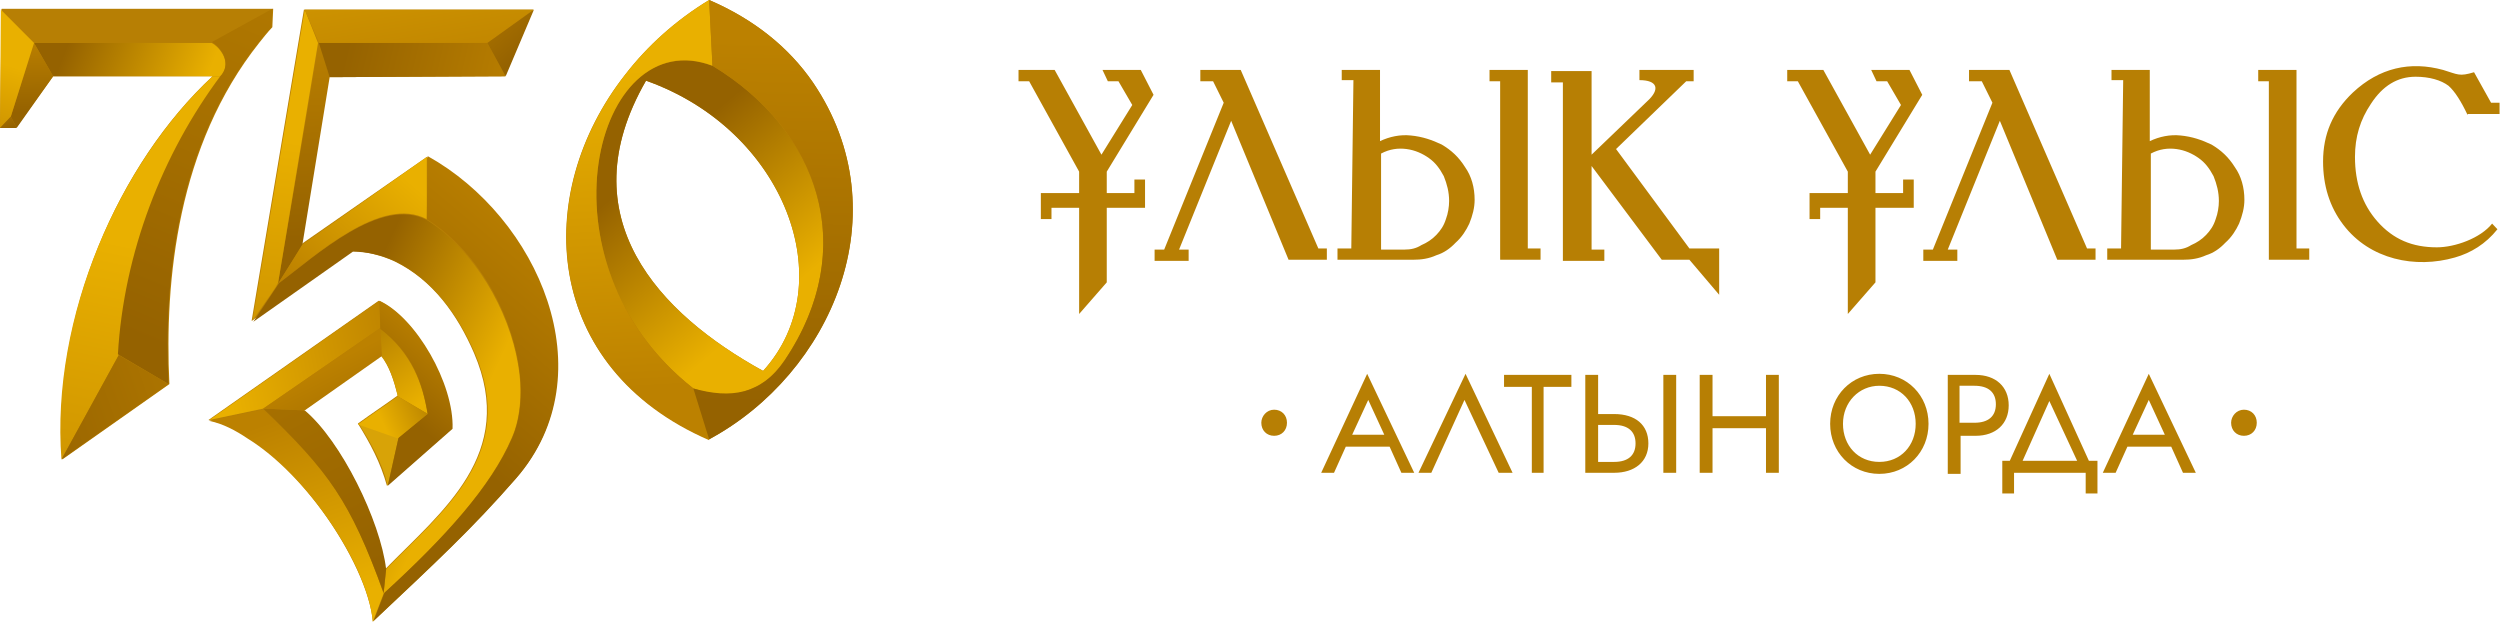 <svg width="189" height="47" viewBox="0 0 189 47" fill="none" xmlns="http://www.w3.org/2000/svg">
<path fill-rule="evenodd" clip-rule="evenodd" d="M127.719 19.637L129.969 22.285V18.783H128.523H127.719L122.173 11.267L127.478 6.143H128.04V5.289H123.941V6.058C125.307 6.058 125.549 6.741 124.504 7.68L120.324 11.694V5.374H117.27V6.228H118.154V19.723H121.288V18.869H120.324V12.549L125.629 19.637H127.719ZM171.525 19.637V6.143H170.721V5.289H173.615V18.783H174.579V19.637H171.525ZM167.747 15.196C167.747 14.513 167.586 13.915 167.345 13.317C167.024 12.719 166.702 12.292 166.22 11.951C165.738 11.609 165.175 11.353 164.532 11.267C163.889 11.182 163.246 11.268 162.603 11.609V18.869H164.371C164.854 18.869 165.255 18.783 165.657 18.527C166.059 18.356 166.461 18.1 166.783 17.758C167.104 17.417 167.345 17.075 167.506 16.563C167.667 16.136 167.747 15.623 167.747 15.196ZM160.513 6.058H159.629V5.289H162.523V10.67C163.246 10.328 164.05 10.157 164.854 10.243C165.738 10.328 166.461 10.584 167.185 10.926C167.908 11.353 168.471 11.865 168.953 12.634C169.435 13.317 169.676 14.171 169.676 15.111C169.676 15.709 169.516 16.306 169.274 16.904C169.033 17.417 168.712 17.929 168.229 18.356C167.828 18.783 167.345 19.125 166.783 19.296C166.22 19.552 165.657 19.637 165.014 19.637H159.307V18.783H160.352L160.513 6.058ZM113.411 19.637V6.143H112.608V5.289H115.501V18.783H116.466V19.637H113.411ZM109.553 15.196C109.553 14.513 109.392 13.915 109.151 13.317C108.83 12.719 108.508 12.292 108.026 11.951C107.544 11.609 106.981 11.353 106.338 11.267C105.695 11.182 105.052 11.268 104.409 11.609V18.869H106.177C106.66 18.869 107.062 18.783 107.463 18.527C107.865 18.356 108.267 18.1 108.589 17.758C108.91 17.417 109.151 17.075 109.312 16.563C109.473 16.136 109.553 15.623 109.553 15.196ZM102.319 6.058H101.435V5.289H104.329V10.67C105.052 10.328 105.856 10.157 106.66 10.243C107.544 10.328 108.267 10.584 108.991 10.926C109.714 11.353 110.277 11.865 110.759 12.634C111.241 13.317 111.482 14.171 111.482 15.111C111.482 15.709 111.322 16.306 111.08 16.904C110.839 17.417 110.518 17.929 110.036 18.356C109.634 18.783 109.151 19.125 108.589 19.296C108.026 19.552 107.463 19.637 106.82 19.637H101.114V18.783H102.158L102.319 6.058ZM86.565 15.709H83.671V21.346L81.582 23.737V15.709H79.492V16.563H78.688V14.598H81.582V12.976L77.804 6.143H77V5.289H79.733L83.269 11.694L85.6 7.937L84.556 6.143H83.752L83.35 5.289H86.243L87.208 7.168L83.671 12.976V14.598H85.761V13.573H86.565V15.709ZM144.679 15.709H141.785V21.346L139.695 23.737V15.709H137.605V16.563H136.802V14.598H139.695V12.976L135.917 6.143H135.114V5.289H137.846L141.383 11.694L143.714 7.937L142.669 6.143H141.865L141.463 5.289H144.357L145.322 7.168L141.785 12.976V14.598H143.875V13.573H144.679V15.709ZM186.556 8.705C186.073 7.68 185.591 6.912 185.109 6.485C184.546 6.058 183.662 5.801 182.617 5.801C181.251 5.801 180.125 6.485 179.241 7.851C178.438 9.047 178.036 10.328 178.036 11.865C178.036 13.83 178.598 15.452 179.724 16.733C180.929 18.1 182.376 18.698 184.225 18.698C185.591 18.698 187.52 18.015 188.404 16.904L188.806 17.331C187.922 18.442 186.797 19.125 185.591 19.466C182.617 20.321 179.161 19.637 177.151 16.99C176.107 15.623 175.624 14.001 175.624 12.207C175.624 10.157 176.348 8.449 177.875 6.997C179.884 5.118 182.215 4.606 184.707 5.289C185.832 5.631 185.913 5.801 187.038 5.46L188.324 7.766H188.967V8.62H186.556V8.705ZM151.189 9.132L147.251 18.869H147.974V19.723H145.402V18.869H146.125L150.627 7.766L149.823 6.143H148.858V5.289H151.913L157.78 18.783H158.423V19.637H155.53L151.189 9.132ZM93.076 9.132L89.137 18.869H89.861V19.723H87.288V18.869H88.012L92.513 7.766L91.709 6.143H90.745V5.289H93.799L99.667 18.783H100.31V19.637H97.416L93.076 9.132Z" fill="#B77F04"/>
<path fill-rule="evenodd" clip-rule="evenodd" d="M96.325 30.973C96.891 30.973 97.295 31.384 97.295 31.96C97.295 32.536 96.891 32.947 96.325 32.947C95.759 32.947 95.355 32.536 95.355 31.96C95.355 31.467 95.759 30.973 96.325 30.973ZM169.642 30.973C170.208 30.973 170.612 31.384 170.612 31.96C170.612 32.536 170.208 32.947 169.642 32.947C169.076 32.947 168.672 32.536 168.672 31.96C168.672 31.467 169.076 30.973 169.642 30.973ZM158.972 35.743H159.942L160.831 33.769H164.145L165.034 35.743H166.004L162.448 28.26L158.972 35.743ZM162.448 30.233L163.66 32.864H161.235L162.448 30.233ZM158.568 34.838H157.921L154.93 28.26L151.939 34.838H151.373V37.305H152.262V35.743H157.678V37.305H158.568V34.838ZM157.032 34.838H152.909L154.93 30.315L157.032 34.838ZM147.251 35.743V28.342H149.352C150.888 28.342 151.858 29.246 151.858 30.644C151.858 32.042 150.888 32.947 149.352 32.947H148.221V35.825H147.251V35.743ZM148.14 31.96H149.272C150.322 31.96 150.888 31.467 150.888 30.562C150.888 29.657 150.322 29.164 149.272 29.164H148.14V31.96ZM142.077 34.92C140.461 34.92 139.329 33.687 139.329 32.042C139.329 30.398 140.542 29.164 142.077 29.164C143.694 29.164 144.826 30.398 144.826 32.042C144.826 33.687 143.694 34.92 142.077 34.92ZM142.077 35.825C144.179 35.825 145.796 34.18 145.796 32.042C145.796 29.904 144.179 28.26 142.077 28.26C139.976 28.26 138.359 29.904 138.359 32.042C138.359 34.18 139.976 35.825 142.077 35.825ZM128.497 35.743H129.467V32.371H133.509V35.743H134.479V28.342H133.509V31.466H129.467V28.342H128.497V35.743ZM125.749 35.743H126.719V28.342H125.749V35.743ZM120.818 31.302V28.342H119.848V35.743H122.03C123.566 35.743 124.617 34.92 124.617 33.522C124.617 32.124 123.647 31.302 122.03 31.302H120.818ZM120.818 32.124H122.03C123.081 32.124 123.647 32.618 123.647 33.522C123.647 34.427 123.081 34.92 122.03 34.92H120.818V32.124ZM115.725 35.743H116.695V29.246H118.797V28.342H113.705V29.246H115.806V35.743H115.725ZM113.3 35.743L110.714 30.233L108.208 35.743H107.238L110.795 28.26L114.351 35.743H113.3ZM99.882 35.743H100.852L101.741 33.769H105.055L105.944 35.743H106.915L103.358 28.26L99.882 35.743ZM103.439 30.233L104.651 32.864H102.226L103.439 30.233Z" fill="#B77F04"/>
<path fill-rule="evenodd" clip-rule="evenodd" d="M48.839 6.099C59.323 9.811 63.717 21.412 57.691 28.041C49.844 23.732 42.876 16.44 48.839 6.099ZM53.61 33.212C62.838 28.24 68.174 16.109 61.457 6.231C59.637 3.58 57 1.458 53.61 0C51.099 1.525 48.965 3.447 47.27 5.635C40.176 14.65 40.992 27.776 53.61 33.212Z" fill="#B77F04"/>
<path fill-rule="evenodd" clip-rule="evenodd" d="M4.018 5.767H16.071C9.04 12.264 3.892 23.865 4.708 34.736L12.806 29.035C12.43 21.147 13.434 11.004 19.586 3.248C19.9 2.85 20.214 2.453 20.59 2.055L20.653 0.663H0.126L0 9.678H1.193L4.018 5.767Z" fill="#B77F04"/>
<path fill-rule="evenodd" clip-rule="evenodd" d="M32.267 11.866C40.616 16.506 45.826 28.306 38.984 36.195C35.656 39.973 32.831 42.625 28.186 47C27.809 42.559 22.16 34.073 16.761 32.018L15.757 31.753L28.626 22.738C31.388 23.997 34.275 29.035 34.15 32.416L29.253 36.725C28.751 34.935 27.998 33.543 27.056 32.018C28.249 31.157 28.877 30.759 30.069 29.897C29.756 28.704 29.442 27.709 28.814 26.848L22.976 31.024C25.738 33.344 28.688 39.31 29.128 43.023C33.397 38.647 39.109 34.339 35.845 26.715C34.589 23.798 32.706 21.147 29.818 19.755C28.814 19.291 27.684 19.025 26.554 18.959L19.021 24.262L22.976 0.729H40.302L38.167 5.767L24.859 5.834L22.725 18.495L32.267 11.866Z" fill="#B77F04"/>
<path fill-rule="evenodd" clip-rule="evenodd" d="M48.839 6.099C59.323 9.811 63.717 21.412 57.691 28.041C49.844 23.732 42.876 16.44 48.839 6.099ZM52.418 29.367C53.987 29.897 55.556 30.03 57 29.3C58.193 28.77 58.884 27.908 59.574 26.848C64.91 18.561 61.834 9.811 53.861 4.972C53.108 4.707 52.418 4.574 51.79 4.574C44.32 4.508 41.244 20.616 52.418 29.367Z" fill="url(#paint0_linear)"/>
<path fill-rule="evenodd" clip-rule="evenodd" d="M4.018 5.767H16.761V5.701C17.514 4.707 16.635 3.58 16.008 3.248H15.882H15.819H15.757H15.631C15.568 3.248 15.505 3.248 15.505 3.248H2.574L4.018 5.767Z" fill="url(#paint1_linear)"/>
<path fill-rule="evenodd" clip-rule="evenodd" d="M1.255 9.678L4.018 5.767L2.574 3.248L0.816 8.817L1.255 9.678Z" fill="url(#paint2_linear)"/>
<path fill-rule="evenodd" clip-rule="evenodd" d="M20.59 0.729H0.063L2.574 3.248H16.07C16.259 3.116 19.962 1.127 20.59 0.729Z" fill="#B77F04"/>
<path fill-rule="evenodd" clip-rule="evenodd" d="M0.063 0.729L2.574 3.248L0.816 8.817L0 9.678L0.063 0.729Z" fill="url(#paint3_linear)"/>
<path fill-rule="evenodd" clip-rule="evenodd" d="M0.816 8.817L1.256 9.678H0L0.816 8.817Z" fill="url(#paint4_linear)"/>
<path fill-rule="evenodd" clip-rule="evenodd" d="M4.645 34.736L8.977 26.848C9.416 19.224 12.304 11.733 16.761 5.767H16.071C9.04 12.33 3.829 23.931 4.645 34.736Z" fill="url(#paint5_linear)"/>
<path fill-rule="evenodd" clip-rule="evenodd" d="M12.743 29.035C12.367 21.147 13.371 11.004 19.523 3.248C19.837 2.85 20.151 2.453 20.528 2.055L20.59 0.663L16.008 3.182C16.636 3.513 17.514 4.64 16.761 5.635L16.698 5.701C12.241 11.667 9.353 19.158 8.914 26.781L12.743 29.035Z" fill="url(#paint6_linear)"/>
<path fill-rule="evenodd" clip-rule="evenodd" d="M22.85 18.561L24.922 5.834L24.106 3.248L21.03 21.346V21.412L22.85 18.561Z" fill="url(#paint7_linear)"/>
<path fill-rule="evenodd" clip-rule="evenodd" d="M27.119 32.018C28.061 33.543 28.877 34.935 29.316 36.725L30.132 33.079L27.119 32.018Z" fill="#D8A307"/>
<path fill-rule="evenodd" clip-rule="evenodd" d="M29.881 19.755C32.706 21.147 34.652 23.798 35.908 26.715C39.172 34.339 33.459 38.647 29.191 43.023L29.002 44.879C33.648 40.636 37.1 36.791 38.67 33.145C39.423 31.488 39.486 29.3 39.172 27.577C38.481 23.401 35.845 18.893 32.267 16.639C28.814 14.783 23.855 19.357 21.093 21.412L19.146 24.329L26.68 19.025C27.747 19.025 28.877 19.291 29.881 19.755Z" fill="url(#paint8_linear)"/>
<path fill-rule="evenodd" clip-rule="evenodd" d="M19.084 24.262L23.039 0.729L24.043 3.248L21.03 21.346C20.841 21.81 20.528 22.141 19.084 24.262Z" fill="url(#paint9_linear)"/>
<path fill-rule="evenodd" clip-rule="evenodd" d="M28.186 47L29.002 44.879C26.617 38.051 24.796 35.532 19.9 30.958L15.819 31.82C16.824 32.018 17.828 32.549 18.707 33.145C23.227 35.929 27.81 42.757 28.186 47Z" fill="url(#paint10_linear)"/>
<path fill-rule="evenodd" clip-rule="evenodd" d="M28.689 22.738L15.819 31.753L19.9 30.891L28.751 24.793L28.689 22.738Z" fill="url(#paint11_linear)"/>
<path fill-rule="evenodd" clip-rule="evenodd" d="M24.922 5.834L38.23 5.767L36.849 3.248H24.106L24.922 5.834Z" fill="url(#paint12_linear)"/>
<path fill-rule="evenodd" clip-rule="evenodd" d="M32.329 31.289C31.953 29.035 31.137 26.715 28.751 24.859L28.814 26.914C29.442 27.709 29.818 28.77 30.069 29.963L32.329 31.289Z" fill="url(#paint13_linear)"/>
<path fill-rule="evenodd" clip-rule="evenodd" d="M29.191 43.023C28.751 39.377 25.801 33.344 23.039 31.024L19.9 30.891C24.859 35.664 26.428 37.786 29.002 44.812L29.191 43.023Z" fill="url(#paint14_linear)"/>
<path fill-rule="evenodd" clip-rule="evenodd" d="M23.039 31.024L28.877 26.914L28.751 24.793L19.9 30.891L23.039 31.024Z" fill="url(#paint15_linear)"/>
<path fill-rule="evenodd" clip-rule="evenodd" d="M23.039 0.729L24.106 3.248H36.849L40.365 0.729H23.039Z" fill="url(#paint16_linear)"/>
<path fill-rule="evenodd" clip-rule="evenodd" d="M32.267 11.866C32.267 13.457 32.267 14.982 32.267 16.573C28.814 14.716 23.855 19.357 21.093 21.346L22.85 18.495L32.267 11.866Z" fill="url(#paint17_linear)"/>
<path fill-rule="evenodd" clip-rule="evenodd" d="M32.267 16.573C37.665 19.887 40.804 28.24 38.733 33.079C37.163 36.725 33.711 40.57 29.065 44.812L28.249 46.934C32.894 42.559 35.719 39.973 39.046 36.128C45.889 28.24 40.679 16.44 32.329 11.8L32.267 16.573Z" fill="url(#paint18_linear)"/>
<path fill-rule="evenodd" clip-rule="evenodd" d="M32.329 31.289L30.132 33.079L29.316 36.725L34.213 32.416C34.338 29.035 31.451 23.997 28.688 22.738L28.751 24.859C31.199 26.715 31.953 28.969 32.329 31.289Z" fill="url(#paint19_linear)"/>
<path fill-rule="evenodd" clip-rule="evenodd" d="M40.365 0.729L36.849 3.248L38.23 5.767L40.365 0.729Z" fill="url(#paint20_linear)"/>
<path fill-rule="evenodd" clip-rule="evenodd" d="M32.329 31.289L30.07 29.963C28.877 30.825 28.249 31.223 27.056 32.085L30.07 33.145L32.329 31.289Z" fill="url(#paint21_linear)"/>
<path fill-rule="evenodd" clip-rule="evenodd" d="M52.418 29.367C40.239 19.821 45.01 1.591 53.862 4.972L53.611 0C51.099 1.525 48.965 3.447 47.27 5.635C40.176 14.716 41.055 27.842 53.611 33.278V33.145L52.418 29.367Z" fill="url(#paint22_linear)"/>
<path fill-rule="evenodd" clip-rule="evenodd" d="M53.611 33.212C62.839 28.24 68.174 16.109 61.458 6.231C59.637 3.58 57 1.458 53.611 0L53.862 4.972C62.023 9.877 64.973 18.826 59.323 27.245C57.565 29.831 55.243 30.162 52.418 29.367L53.611 33.212Z" fill="url(#paint23_linear)"/>
<path fill-rule="evenodd" clip-rule="evenodd" d="M4.645 34.736L12.743 29.035L8.977 26.848L4.645 34.736Z" fill="url(#paint24_linear)"/>
<defs>
<linearGradient id="paint0_linear" x1="58.149" y1="23.151" x2="49.177" y2="12.479" gradientUnits="userSpaceOnUse">
<stop stop-color="#E9B000"/>
<stop offset="1" stop-color="#956200"/>
</linearGradient>
<linearGradient id="paint1_linear" x1="5.455" y1="2.51" x2="15.428" y2="6.484" gradientUnits="userSpaceOnUse">
<stop stop-color="#956200"/>
<stop offset="1" stop-color="#E9B000"/>
</linearGradient>
<linearGradient id="paint2_linear" x1="2.443" y1="8.489" x2="2.328" y2="2.84" gradientUnits="userSpaceOnUse">
<stop stop-color="#956200"/>
<stop offset="1" stop-color="#BC8100"/>
</linearGradient>
<linearGradient id="paint3_linear" x1="-1.725" y1="13.142" x2="0.749" y2="4.964" gradientUnits="userSpaceOnUse">
<stop stop-color="#BC8100"/>
<stop offset="1" stop-color="#E9B000"/>
</linearGradient>
<linearGradient id="paint4_linear" x1="0.637" y1="9.729" x2="-0.254" y2="7.59" gradientUnits="userSpaceOnUse">
<stop stop-color="#956200"/>
<stop offset="1" stop-color="#BC8100"/>
</linearGradient>
<linearGradient id="paint5_linear" x1="4.952" y1="48.813" x2="11.104" y2="18.701" gradientUnits="userSpaceOnUse">
<stop stop-color="#BC8100"/>
<stop offset="1" stop-color="#E9B000"/>
</linearGradient>
<linearGradient id="paint6_linear" x1="10.787" y1="25.784" x2="25.845" y2="-10.526" gradientUnits="userSpaceOnUse">
<stop stop-color="#956200"/>
<stop offset="1" stop-color="#BC8100"/>
</linearGradient>
<linearGradient id="paint7_linear" x1="23.181" y1="18.004" x2="22.436" y2="2.095" gradientUnits="userSpaceOnUse">
<stop stop-color="#956200"/>
<stop offset="1" stop-color="#BC8100"/>
</linearGradient>
<linearGradient id="paint8_linear" x1="35.998" y1="31.154" x2="25.623" y2="26.336" gradientUnits="userSpaceOnUse">
<stop stop-color="#E9B000"/>
<stop offset="1" stop-color="#956200"/>
</linearGradient>
<linearGradient id="paint9_linear" x1="18.939" y1="35.592" x2="22.324" y2="10.678" gradientUnits="userSpaceOnUse">
<stop stop-color="#BC8100"/>
<stop offset="1" stop-color="#E9B000"/>
</linearGradient>
<linearGradient id="paint10_linear" x1="24.725" y1="45.712" x2="19.958" y2="32.06" gradientUnits="userSpaceOnUse">
<stop stop-color="#E9B000"/>
<stop offset="1" stop-color="#BC8100"/>
</linearGradient>
<linearGradient id="paint11_linear" x1="17.032" y1="28.506" x2="30.664" y2="25.651" gradientUnits="userSpaceOnUse">
<stop stop-color="#E9B000"/>
<stop offset="1" stop-color="#BC8100"/>
</linearGradient>
<linearGradient id="paint12_linear" x1="26.27" y1="3.338" x2="40.061" y2="6.598" gradientUnits="userSpaceOnUse">
<stop stop-color="#956200"/>
<stop offset="1" stop-color="#BC8100"/>
</linearGradient>
<linearGradient id="paint13_linear" x1="31.847" y1="30.376" x2="25.088" y2="21.877" gradientUnits="userSpaceOnUse">
<stop stop-color="#E9B000"/>
<stop offset="1" stop-color="#956200"/>
</linearGradient>
<linearGradient id="paint14_linear" x1="27.55" y1="43.059" x2="13.447" y2="14.063" gradientUnits="userSpaceOnUse">
<stop stop-color="#956200"/>
<stop offset="1" stop-color="#BC8100"/>
</linearGradient>
<linearGradient id="paint15_linear" x1="27.837" y1="35.593" x2="23.98" y2="27.961" gradientUnits="userSpaceOnUse">
<stop stop-color="#956200"/>
<stop offset="1" stop-color="#BC8100"/>
</linearGradient>
<linearGradient id="paint16_linear" x1="32.596" y1="6.724" x2="29.202" y2="-13.577" gradientUnits="userSpaceOnUse">
<stop stop-color="#BC8100"/>
<stop offset="1" stop-color="#E9B000"/>
</linearGradient>
<linearGradient id="paint17_linear" x1="23.647" y1="22.622" x2="31.14" y2="13.869" gradientUnits="userSpaceOnUse">
<stop stop-color="#BC8100"/>
<stop offset="1" stop-color="#E9B000"/>
</linearGradient>
<linearGradient id="paint18_linear" x1="30.62" y1="30.771" x2="42.431" y2="16.623" gradientUnits="userSpaceOnUse">
<stop stop-color="#956200"/>
<stop offset="1" stop-color="#BC8100"/>
</linearGradient>
<linearGradient id="paint19_linear" x1="29.359" y1="30.329" x2="33.523" y2="25.348" gradientUnits="userSpaceOnUse">
<stop stop-color="#956200"/>
<stop offset="1" stop-color="#BC8100"/>
</linearGradient>
<linearGradient id="paint20_linear" x1="39.691" y1="3.765" x2="35.11" y2="-1.44" gradientUnits="userSpaceOnUse">
<stop stop-color="#956200"/>
<stop offset="1" stop-color="#BC8100"/>
</linearGradient>
<linearGradient id="paint21_linear" x1="28.985" y1="32.069" x2="35.019" y2="29.313" gradientUnits="userSpaceOnUse">
<stop stop-color="#E9B000"/>
<stop offset="1" stop-color="#956200"/>
</linearGradient>
<linearGradient id="paint22_linear" x1="49.225" y1="29.339" x2="47.877" y2="5.28" gradientUnits="userSpaceOnUse">
<stop stop-color="#BC8100"/>
<stop offset="1" stop-color="#E9B000"/>
</linearGradient>
<linearGradient id="paint23_linear" x1="58.269" y1="30.658" x2="58.908" y2="3.085" gradientUnits="userSpaceOnUse">
<stop stop-color="#956200"/>
<stop offset="1" stop-color="#BC8100"/>
</linearGradient>
<linearGradient id="paint24_linear" x1="0.357" y1="33.396" x2="21.719" y2="25.715" gradientUnits="userSpaceOnUse">
<stop stop-color="#956200"/>
<stop offset="1" stop-color="#BC8100"/>
</linearGradient>
</defs>
</svg>
